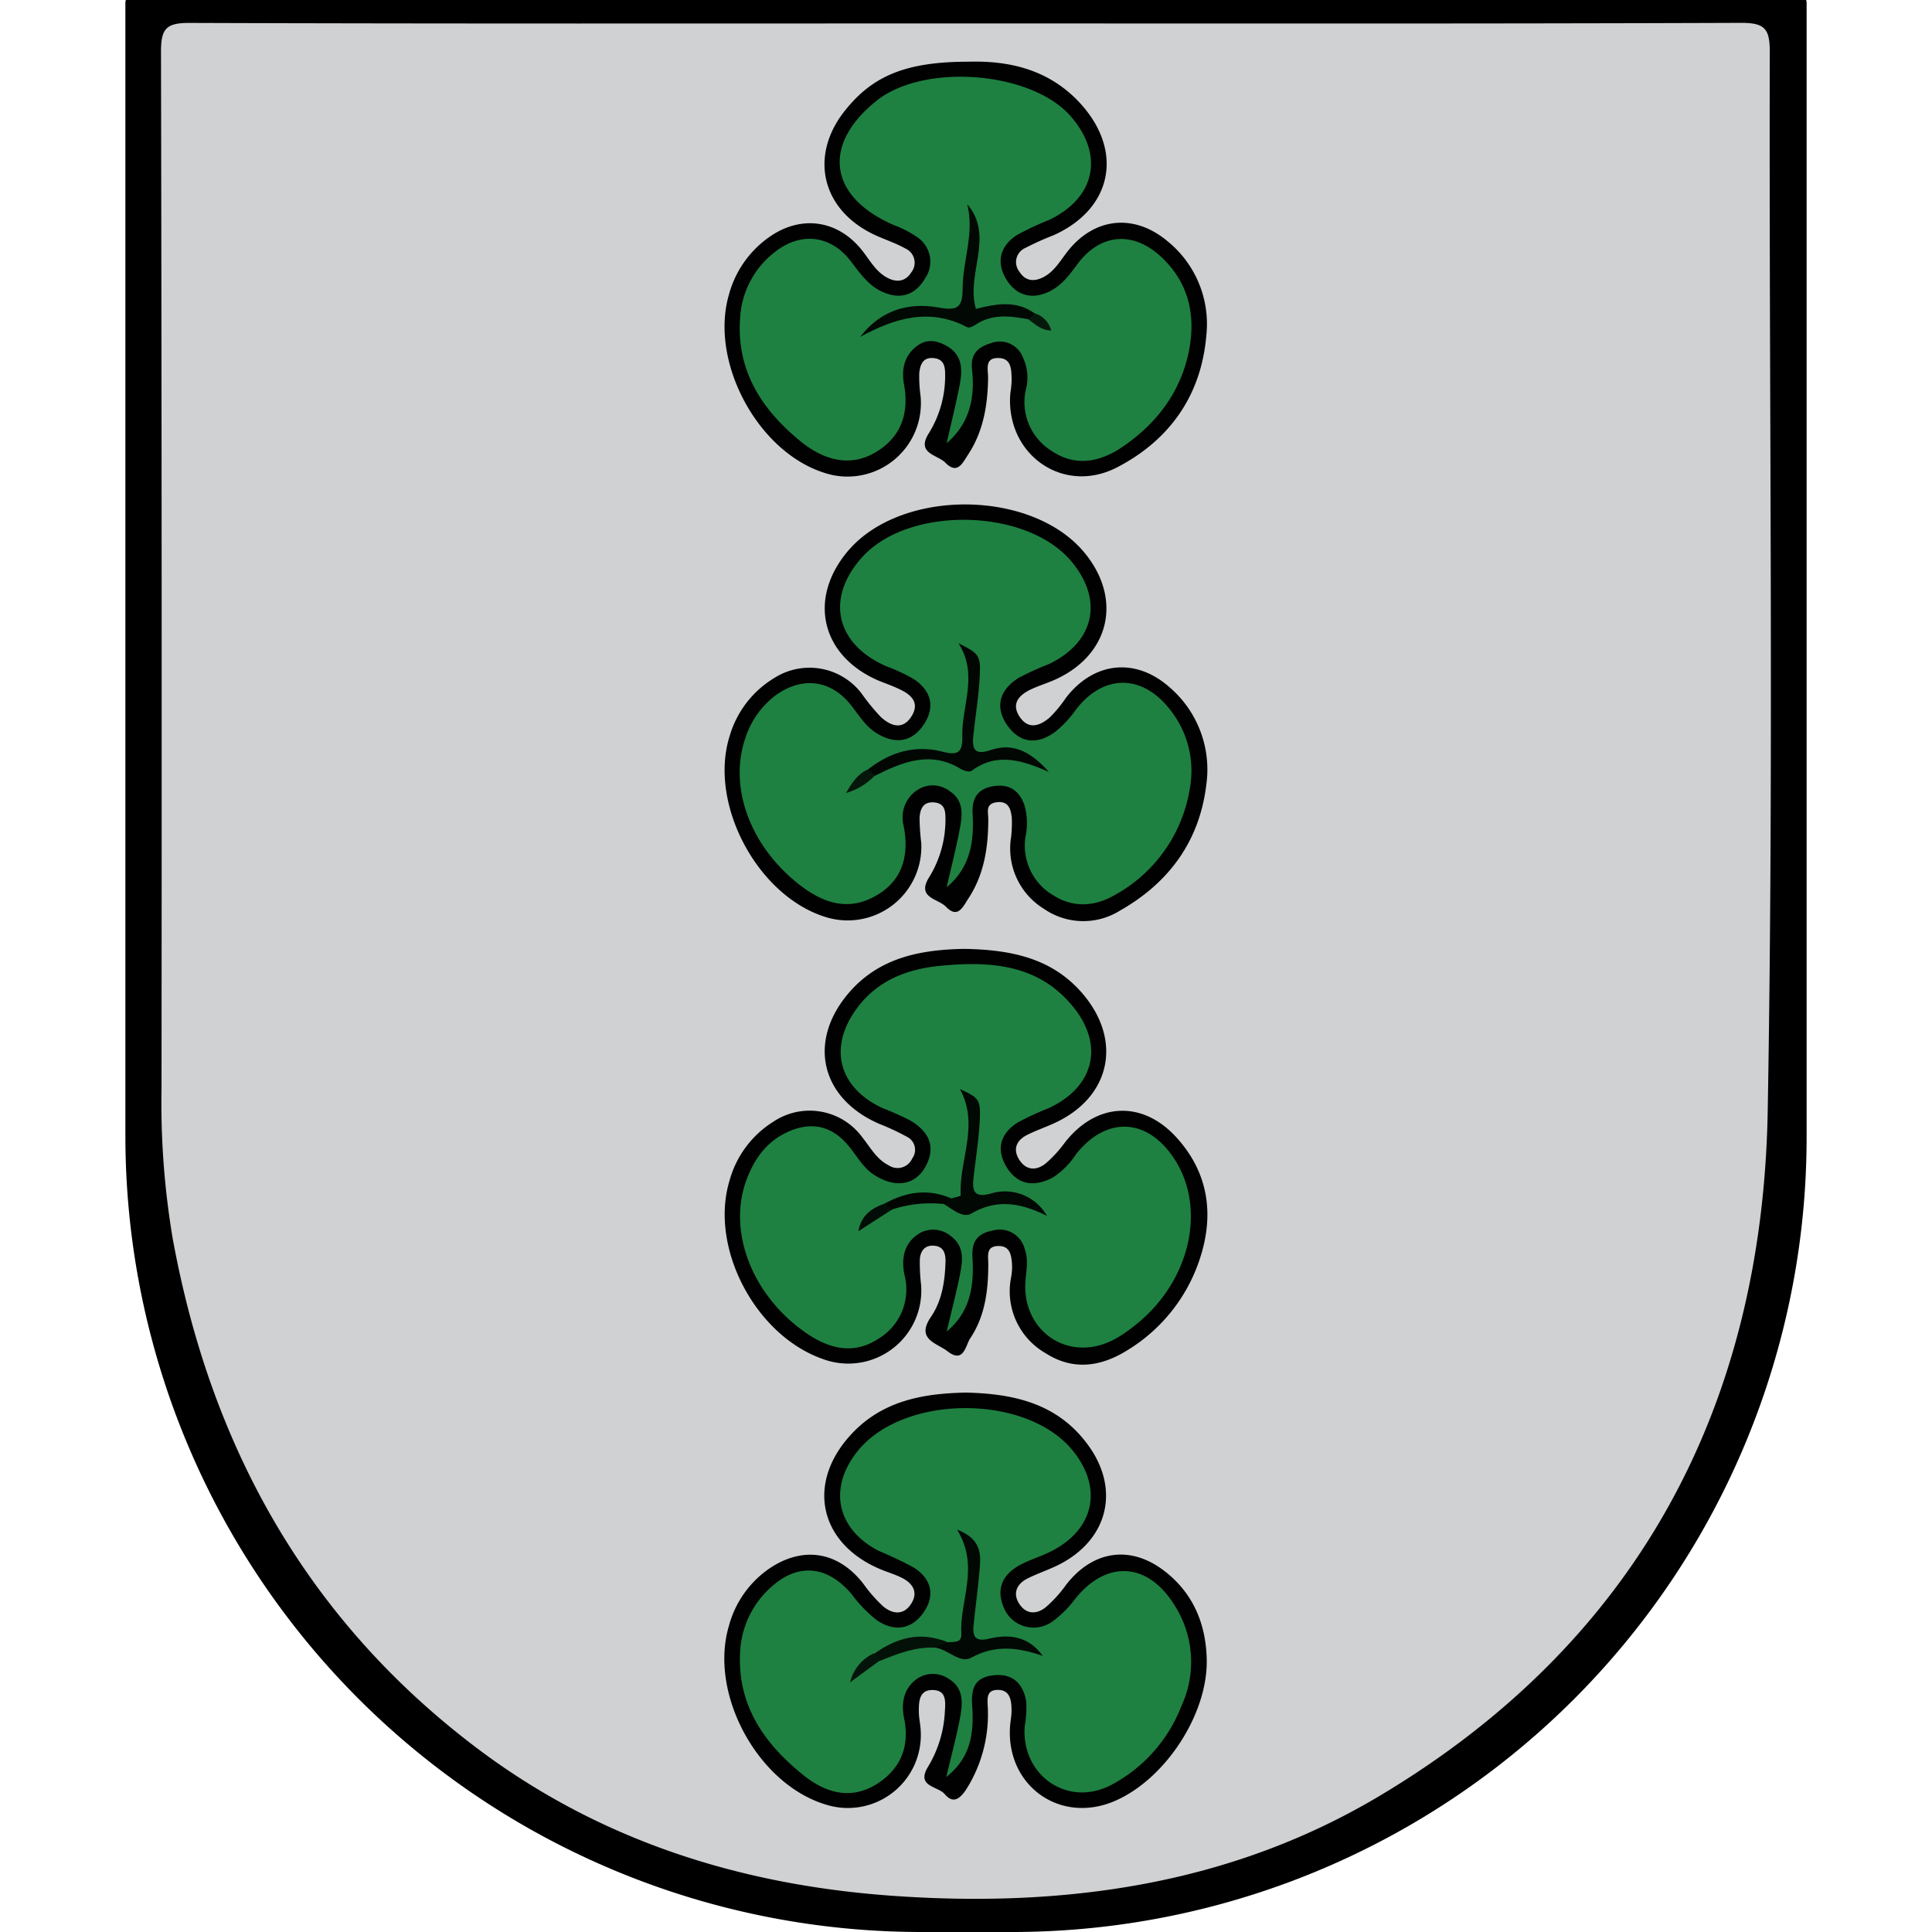 <svg id="Layer_1" data-name="Layer 1" xmlns="http://www.w3.org/2000/svg" viewBox="0 0 300 300"><defs><style>.cls-1{fill:#d0d1d3;}.cls-2{fill:#010101;}.cls-3{fill:#1e8141;}.cls-4{fill:#020804;}.cls-5{fill:#06180c;}.cls-6{fill:#020904;}.cls-7{fill:#041108;}.cls-8{fill:#05140a;}.cls-9{fill:#020704;}.cls-10{fill:#05170b;}.cls-11{fill:#010502;}.cls-12{fill:#030d07;}</style></defs><path d="M20.47-.6H279.53a1,1,0,0,1,1,1V176.61A123.39,123.39,0,0,1,157.13,300h-14A123.62,123.62,0,0,1,19.47,176.38V.4a1,1,0,0,1,1-1Z"/><path class="cls-1" d="M149.91,3.64c40.16,0,80.32.06,120.48-.09,3.63,0,4.42.91,4.42,4.47-.13,54.84.65,109.7-.32,164.53-.82,45.85-20.24,82.45-60.31,106.34-23.23,13.85-49.06,17.39-75.72,15.48-23.73-1.7-45.69-8.67-64.8-23.22-26.2-19.94-41-46.8-46.85-78.87a126.91,126.91,0,0,1-1.73-23.21Q25.16,88.54,25,8c0-3.57.83-4.45,4.43-4.44C69.6,3.7,109.76,3.64,149.91,3.64Z"/><path class="cls-2" d="M150.44,9.58c6.33-.18,12.61,1.24,17.44,6.62,6.65,7.42,4.75,16.33-4.36,20.36a42.73,42.73,0,0,0-4.3,1.94,2.39,2.39,0,0,0-.94,3.67c.94,1.52,2.33,1.6,3.75.86,1.58-.82,2.49-2.34,3.53-3.72,4.16-5.53,10.47-6.29,15.76-1.83a16.53,16.53,0,0,1,6,14.58c-.77,9.32-5.7,16.28-13.86,20.51C165,76.94,156.05,70.45,156.89,61a14.08,14.08,0,0,0,.2-2.14c-.06-1.42,0-3.17-1.94-3.26-2.34-.12-1.7,1.75-1.72,3.1-.06,4.24-.74,8.32-3.13,11.93-.83,1.25-1.63,3.13-3.5,1.22-1.24-1.27-4.64-1.4-2.52-4.66a16.84,16.84,0,0,0,2.48-9c0-1.22-.15-2.37-1.66-2.57-1.79-.24-2.24,1-2.36,2.39a22.2,22.2,0,0,0,.2,3.44,11.4,11.4,0,0,1-15.06,11.93c-10.3-3.34-17.7-17.24-14.7-27.6a16,16,0,0,1,6.31-9c5-3.5,10.77-2.59,14.5,2.26,1.14,1.48,2.07,3.17,3.77,4.08,1.4.75,2.82.67,3.76-.85a2.41,2.41,0,0,0-.93-3.68c-1.49-.84-3.15-1.37-4.71-2.09-8.37-3.87-10.34-12.44-4.51-19.53C135.68,11.65,140.91,9.58,150.44,9.58Z"/><path class="cls-2" d="M150,216.24c7.23.17,14,1.59,18.72,7.83,5.35,7,3.46,15.09-4.51,19-1.54.75-3.19,1.29-4.72,2.07s-2.31,2.22-1.22,3.9,2.71,1.65,4.1.54a19.53,19.53,0,0,0,3.17-3.49c4.18-5.39,10.11-6.25,15.46-2,4.35,3.44,6.26,8.16,6.38,13.59.19,8.52-6.49,18.66-14.33,22-8.58,3.65-17-2.55-16.19-11.87.07-.72.21-1.43.21-2.15,0-1.49-.16-3.19-2-3.25-2.22-.08-1.66,1.78-1.67,3.18a21.76,21.76,0,0,1-3.38,12.29c-.94,1.4-2,2.3-3.33.7-1.08-1.25-4.51-1.13-2.56-4.28a18.26,18.26,0,0,0,2.59-8.58c.09-1.45.26-3.19-1.76-3.29-2.23-.11-2.29,1.73-2.28,3.35,0,1,.25,2,.29,3a11.33,11.33,0,0,1-14.78,11.42c-10.55-3.2-18.15-17.22-15-27.75a15.72,15.72,0,0,1,6.36-8.95c5.22-3.47,10.59-2.56,14.47,2.37a23.08,23.08,0,0,0,3.11,3.56c1.5,1.25,3.24,1.43,4.41-.49,1.05-1.73.18-3.06-1.41-3.89-1.15-.59-2.4-.94-3.59-1.45-9.27-4-11.31-13.14-4.59-20.63C136.8,217.54,143.2,216.37,150,216.24Z"/><path class="cls-2" d="M157,130a19,19,0,0,0,.11-3c-.14-1.31-.48-2.65-2.31-2.43s-1.34,1.51-1.34,2.63c0,4.39-.64,8.61-3.11,12.35-.81,1.22-1.59,3.19-3.47,1.24-1.23-1.27-4.66-1.37-2.56-4.64a17,17,0,0,0,2.49-9c0-1.21-.1-2.35-1.65-2.54-1.79-.21-2.29,1-2.37,2.38a33.66,33.66,0,0,0,.26,3.86,11.44,11.44,0,0,1-14.74,11.58c-10.66-3.21-18.35-17.62-15-28.17a15.63,15.63,0,0,1,6.95-9,10.17,10.17,0,0,1,13.53,2.43,32.33,32.33,0,0,0,3,3.66c1.5,1.36,3.35,2.09,4.75-.12,1.25-2,.1-3.26-1.66-4.11-1.15-.57-2.39-1-3.57-1.48-8.82-3.87-10.87-12.7-4.66-20.06,8.29-9.81,28.72-9.63,36.82.33,5.81,7.13,3.85,15.71-4.5,19.56-1.3.6-2.69,1-4,1.63-1.73.85-2.94,2.14-1.7,4.11,1.38,2.17,3.2,1.53,4.76.17a19.87,19.87,0,0,0,2.47-3c4.31-5.62,10.81-6.36,16.12-1.65a16.82,16.82,0,0,1,5.69,15.15c-1.05,8.72-5.8,15.2-13.37,19.5a10.75,10.75,0,0,1-11.86-.27A11,11,0,0,1,157,130Z"/><path class="cls-2" d="M149.73,147.34c7.12.13,13.51,1.36,18.27,6.83,6.46,7.44,4.43,16.43-4.59,20.37-1.31.58-2.66,1.06-3.94,1.7-1.71.87-2.23,2.29-1.15,3.92s2.69,1.63,4.1.46a19.24,19.24,0,0,0,2.89-3.15c4.82-6.25,12-6.72,17.33-.89,4.9,5.35,5.92,11.73,3.79,18.51A26.12,26.12,0,0,1,175,209.7c-4.06,2.53-8.39,3.15-12.61.44A11.08,11.08,0,0,1,157,198.36a8.65,8.65,0,0,0,.14-2.15c-.11-1.31-.3-2.73-2.06-2.73-2,0-1.63,1.48-1.62,2.78,0,4.07-.48,8.09-2.8,11.55-.74,1.11-1,4-3.55,2-1.66-1.28-4.94-1.83-2.55-5.33,1.73-2.53,2.18-5.58,2.26-8.65,0-1.31-.35-2.3-1.82-2.4s-2.09.91-2.17,2.14a29.44,29.44,0,0,0,.19,3.86,11.34,11.34,0,0,1-15.27,11.59c-10.48-3.68-17.62-17.3-14.47-27.69a15.62,15.62,0,0,1,6.79-9.14,10.13,10.13,0,0,1,13.84,2.43c1.25,1.55,2.18,3.38,4.1,4.34a2.48,2.48,0,0,0,3.64-1.08,2.25,2.25,0,0,0-.82-3.36,37.74,37.74,0,0,0-4.28-2c-9.11-3.94-11.19-12.8-4.77-20.32C136.56,148.6,143.12,147.46,149.73,147.34Z"/><path class="cls-3" d="M147,68.82c.67-3,1.41-5.95,2-8.94.45-2.33.54-4.67-1.91-6.11-1.43-.83-3-1.21-4.48-.2-2.17,1.47-2.67,3.72-2.24,6.09.86,4.65-.53,8.36-4.6,10.68s-8.17.91-11.56-1.89c-5.91-4.87-9.86-10.86-9.29-19a13.9,13.9,0,0,1,5.46-10.36c4-3.13,8.64-2.57,11.72,1.46,1.41,1.84,2.7,3.74,4.89,4.75,2.83,1.3,5.13.52,6.65-2.06a4.58,4.58,0,0,0-1.33-6.49A16.09,16.09,0,0,0,138.92,35c-10.24-4.36-11.4-12.54-2.75-19.4,7.36-5.82,23.84-4.53,30,2.35,5.32,6,4,12.72-3.26,16.2a43.22,43.22,0,0,0-5.05,2.38c-2.53,1.66-3.2,4.12-1.66,6.75s4.12,3.39,7,1.85c1.86-1,3-2.64,4.2-4.25,3.48-4.57,8.43-5,12.68-1.2,4.52,4.06,5.68,9.3,4.5,15-1.32,6.33-5.07,11.21-10.42,14.8-3.49,2.34-7.28,3-10.92.5a8.88,8.88,0,0,1-3.87-9.79,7.25,7.25,0,0,0-.51-4.63,3.84,3.84,0,0,0-5-2.27c-1.91.58-3.19,1.59-2.93,4.05C151.4,61.59,150.68,65.66,147,68.82Z"/><path class="cls-3" d="M146.94,275.93c.79-3.34,1.55-6.16,2.1-9,.44-2.29.71-4.73-1.67-6.21a4.39,4.39,0,0,0-4.93-.07c-2.09,1.46-2.55,3.76-2.05,6.17.92,4.51-.62,8-4.45,10.33-4,2.38-7.85,1.18-11.21-1.52-6.09-4.91-10.28-10.87-9.8-19.17a14.37,14.37,0,0,1,4.37-9.61c4.35-4.26,9.11-3.9,13,.76a20.24,20.24,0,0,0,3.89,4c2.6,1.75,5.29,1.5,7.19-1.19s1.23-5.27-1.47-7a59,59,0,0,0-5.44-2.59c-6.53-3.35-7.9-9.72-3.35-15.44,7.06-8.89,26.11-9,33.37-.25,4.92,5.95,3.41,12.58-3.64,15.93-1.56.74-3.25,1.23-4.73,2.09-2.84,1.65-3.47,4.13-2,7a5,5,0,0,0,7.48,1.49,16.42,16.42,0,0,0,3.32-3.34c4.86-6.1,11.27-5.78,15.43.9a16.32,16.32,0,0,1,1.1,15.7,23.42,23.42,0,0,1-11,12.31c-6.72,3.43-13.84-1.54-13.34-9.1a17.26,17.26,0,0,0,.25-3.84c-.43-2.74-2-4.44-5-4.15s-3.59,2-3.4,4.77C151.36,270.22,150.11,273.41,146.94,275.93Z"/><path class="cls-3" d="M147,137.78c.71-3.14,1.52-6.26,2.1-9.42.36-2,.48-4.09-1.55-5.45a4.33,4.33,0,0,0-4.89-.37,5.07,5.07,0,0,0-2.36,5.61c1,5-.33,9-4.91,11.27s-8.65.22-12.23-2.84c-7-6-9.93-14.71-7.41-22A13.42,13.42,0,0,1,120.4,108c4.12-3,8.61-2.49,11.76,1.52,1.25,1.58,2.28,3.34,4.07,4.4,2.79,1.65,5.33,1.35,7.17-1.35s1.25-5.26-1.46-7.09a26.08,26.08,0,0,0-4.27-2c-7.95-3.46-9.54-10.62-3.76-17,7.28-8,25.54-7.6,32.48.72,5,6,3.56,12.51-3.5,15.91a46.53,46.53,0,0,0-4.7,2.14c-2.88,1.8-3.81,4.44-1.8,7.34s4.77,3.08,7.52,1a17.26,17.26,0,0,0,3.2-3.45c4.21-5.44,10.16-5.5,14.46-.09a15.27,15.27,0,0,1,3.15,12.6A23,23,0,0,1,173.06,139c-3,1.75-6.39,2-9.44.06a8.92,8.92,0,0,1-4.37-9.2,10.14,10.14,0,0,0-.13-4.68c-.79-2.44-2.43-3.52-4.93-3.09-2.35.4-3.31,1.84-3.16,4.3C151.26,130.59,150.74,134.63,147,137.78Z"/><path class="cls-3" d="M147,206.76c.67-2.84,1.41-5.67,2-8.53.45-2.26.9-4.64-1.38-6.31a4.27,4.27,0,0,0-4.88-.39c-2.36,1.47-2.82,3.85-2.29,6.45a8.94,8.94,0,0,1-4.21,10c-3.72,2.37-7.45,1.46-10.9-.88-8.47-5.75-12.43-15.79-9.43-23.88,1.19-3.2,3.05-5.87,6.25-7.38,3.75-1.77,7-1.08,9.63,2.12,1.28,1.54,2.21,3.36,4,4.51,3.13,2,6.22,1.64,7.85-1.2,1.8-3.15.61-5.54-2.24-7.25a45.45,45.45,0,0,0-4.32-1.94c-6.92-3.2-8.5-9.47-4-15.54,3.16-4.26,7.62-6,12.63-6.54,7.78-.78,15.4-.43,20.89,6.29,4.95,6.05,3.27,12.56-3.84,15.82a42.52,42.52,0,0,0-4.69,2.17c-2.77,1.72-3.45,4.24-1.73,7s4.28,3.06,7.11,1.58a12,12,0,0,0,3.62-3.62c4.8-6.06,11.27-5.65,15.42.93,4.83,7.67,2.25,18.74-5.95,25.39-2.14,1.73-4.39,3.28-7.23,3.62-5.81.69-10.47-3.94-10.09-10.08.11-1.71.52-3.39-.09-5.11a4,4,0,0,0-5.05-2.89c-2.3.44-3.25,1.66-3.07,4.25C151.25,199.52,150.77,203.62,147,206.76Z"/><path class="cls-4" d="M159.67,49.57c-2.86-.52-5.69-.89-8.3.93-.32.22-.91.45-1.18.31-5.85-3.07-11.25-1.42-16.62,1.5,3.15-4.12,7.45-5.42,12.21-4.55,2.9.52,3.69,0,3.7-2.95,0-4.35,1.87-8.62.71-13.1,4.31,5-.26,10.84,1.35,16.26,3.17-.82,6.27-1.36,9.12.69C160.77,49.45,160.67,50,159.67,49.57Z"/><path class="cls-5" d="M159.67,49.57l1-.91a3.72,3.72,0,0,1,2.56,2.67C161.55,51.25,160.67,50.29,159.67,49.57Z"/><path class="cls-6" d="M147.08,255c1-.07,2.29.18,2.2-1.32-.3-5.18,2.9-10.34-.67-16.17,3.37,1.31,3.71,3.34,3.56,5.49-.23,3.14-.68,6.26-1,9.4-.18,1.8.32,2.56,2.44,2.05,3.14-.76,6.15-.36,8.31,2.68-3.78-1.31-7.33-1.79-11.09.27-1.8,1-3.64-1.33-5.63-1.55C145.22,254.17,146.18,254.62,147.08,255Z"/><path class="cls-7" d="M147.08,255l-1.86.85c-3-.16-5.74.89-8.46,2-.93.27-1.22-.16-1.1-1C139.18,254.32,142.91,253.24,147.08,255Z"/><path class="cls-8" d="M135.66,256.74l1.1,1L132,261.23A6.69,6.69,0,0,1,135.66,256.74Z"/><path class="cls-9" d="M134.83,119.44c3.47-2.71,7.36-3.83,11.66-2.69,2.35.62,3-.06,2.94-2.39-.15-4.75,2.56-9.53-.6-14.48,3.08,1.55,3.44,1.83,3.32,4.81s-.65,6.25-1,9.37c-.21,2-.06,3.36,2.71,2.4,3.71-1.29,6.54.64,9,3.39-4-1.71-8-3.14-12-.15-.31.23-1.15,0-1.58-.24-4.72-2.95-9.08-1.18-13.42,1C135,120.68,134.72,120.25,134.83,119.44Z"/><path class="cls-10" d="M134.83,119.44l1,1a9.85,9.85,0,0,1-4.45,2.69C132.52,121.08,133.46,120.07,134.83,119.44Z"/><path class="cls-4" d="M147.72,186.09c.51-.16,1.47-.34,1.46-.47-.29-5.46,2.95-10.91-.13-16.51,2.87,1.31,3.22,1.59,3.1,4.6s-.66,6.24-1,9.36c-.18,1.92.19,2.93,2.62,2.29a7.48,7.48,0,0,1,8.8,3.44c-3.9-1.93-7.66-2.74-11.72-.37-1.35.79-2.93-.66-4.27-1.46C146.69,186.31,147.32,186.34,147.72,186.09Z"/><path class="cls-11" d="M147.72,186.09l-1.1.88a19.17,19.17,0,0,0-8.1.84c-1,.41-1.18-.11-1.09-.95C140.74,185.05,144.15,184.54,147.72,186.09Z"/><path class="cls-12" d="M137.43,186.86c.36.32.72.64,1.09.95l-5.23,3.37C133.72,188.66,135.4,187.58,137.43,186.86Z"/></svg>